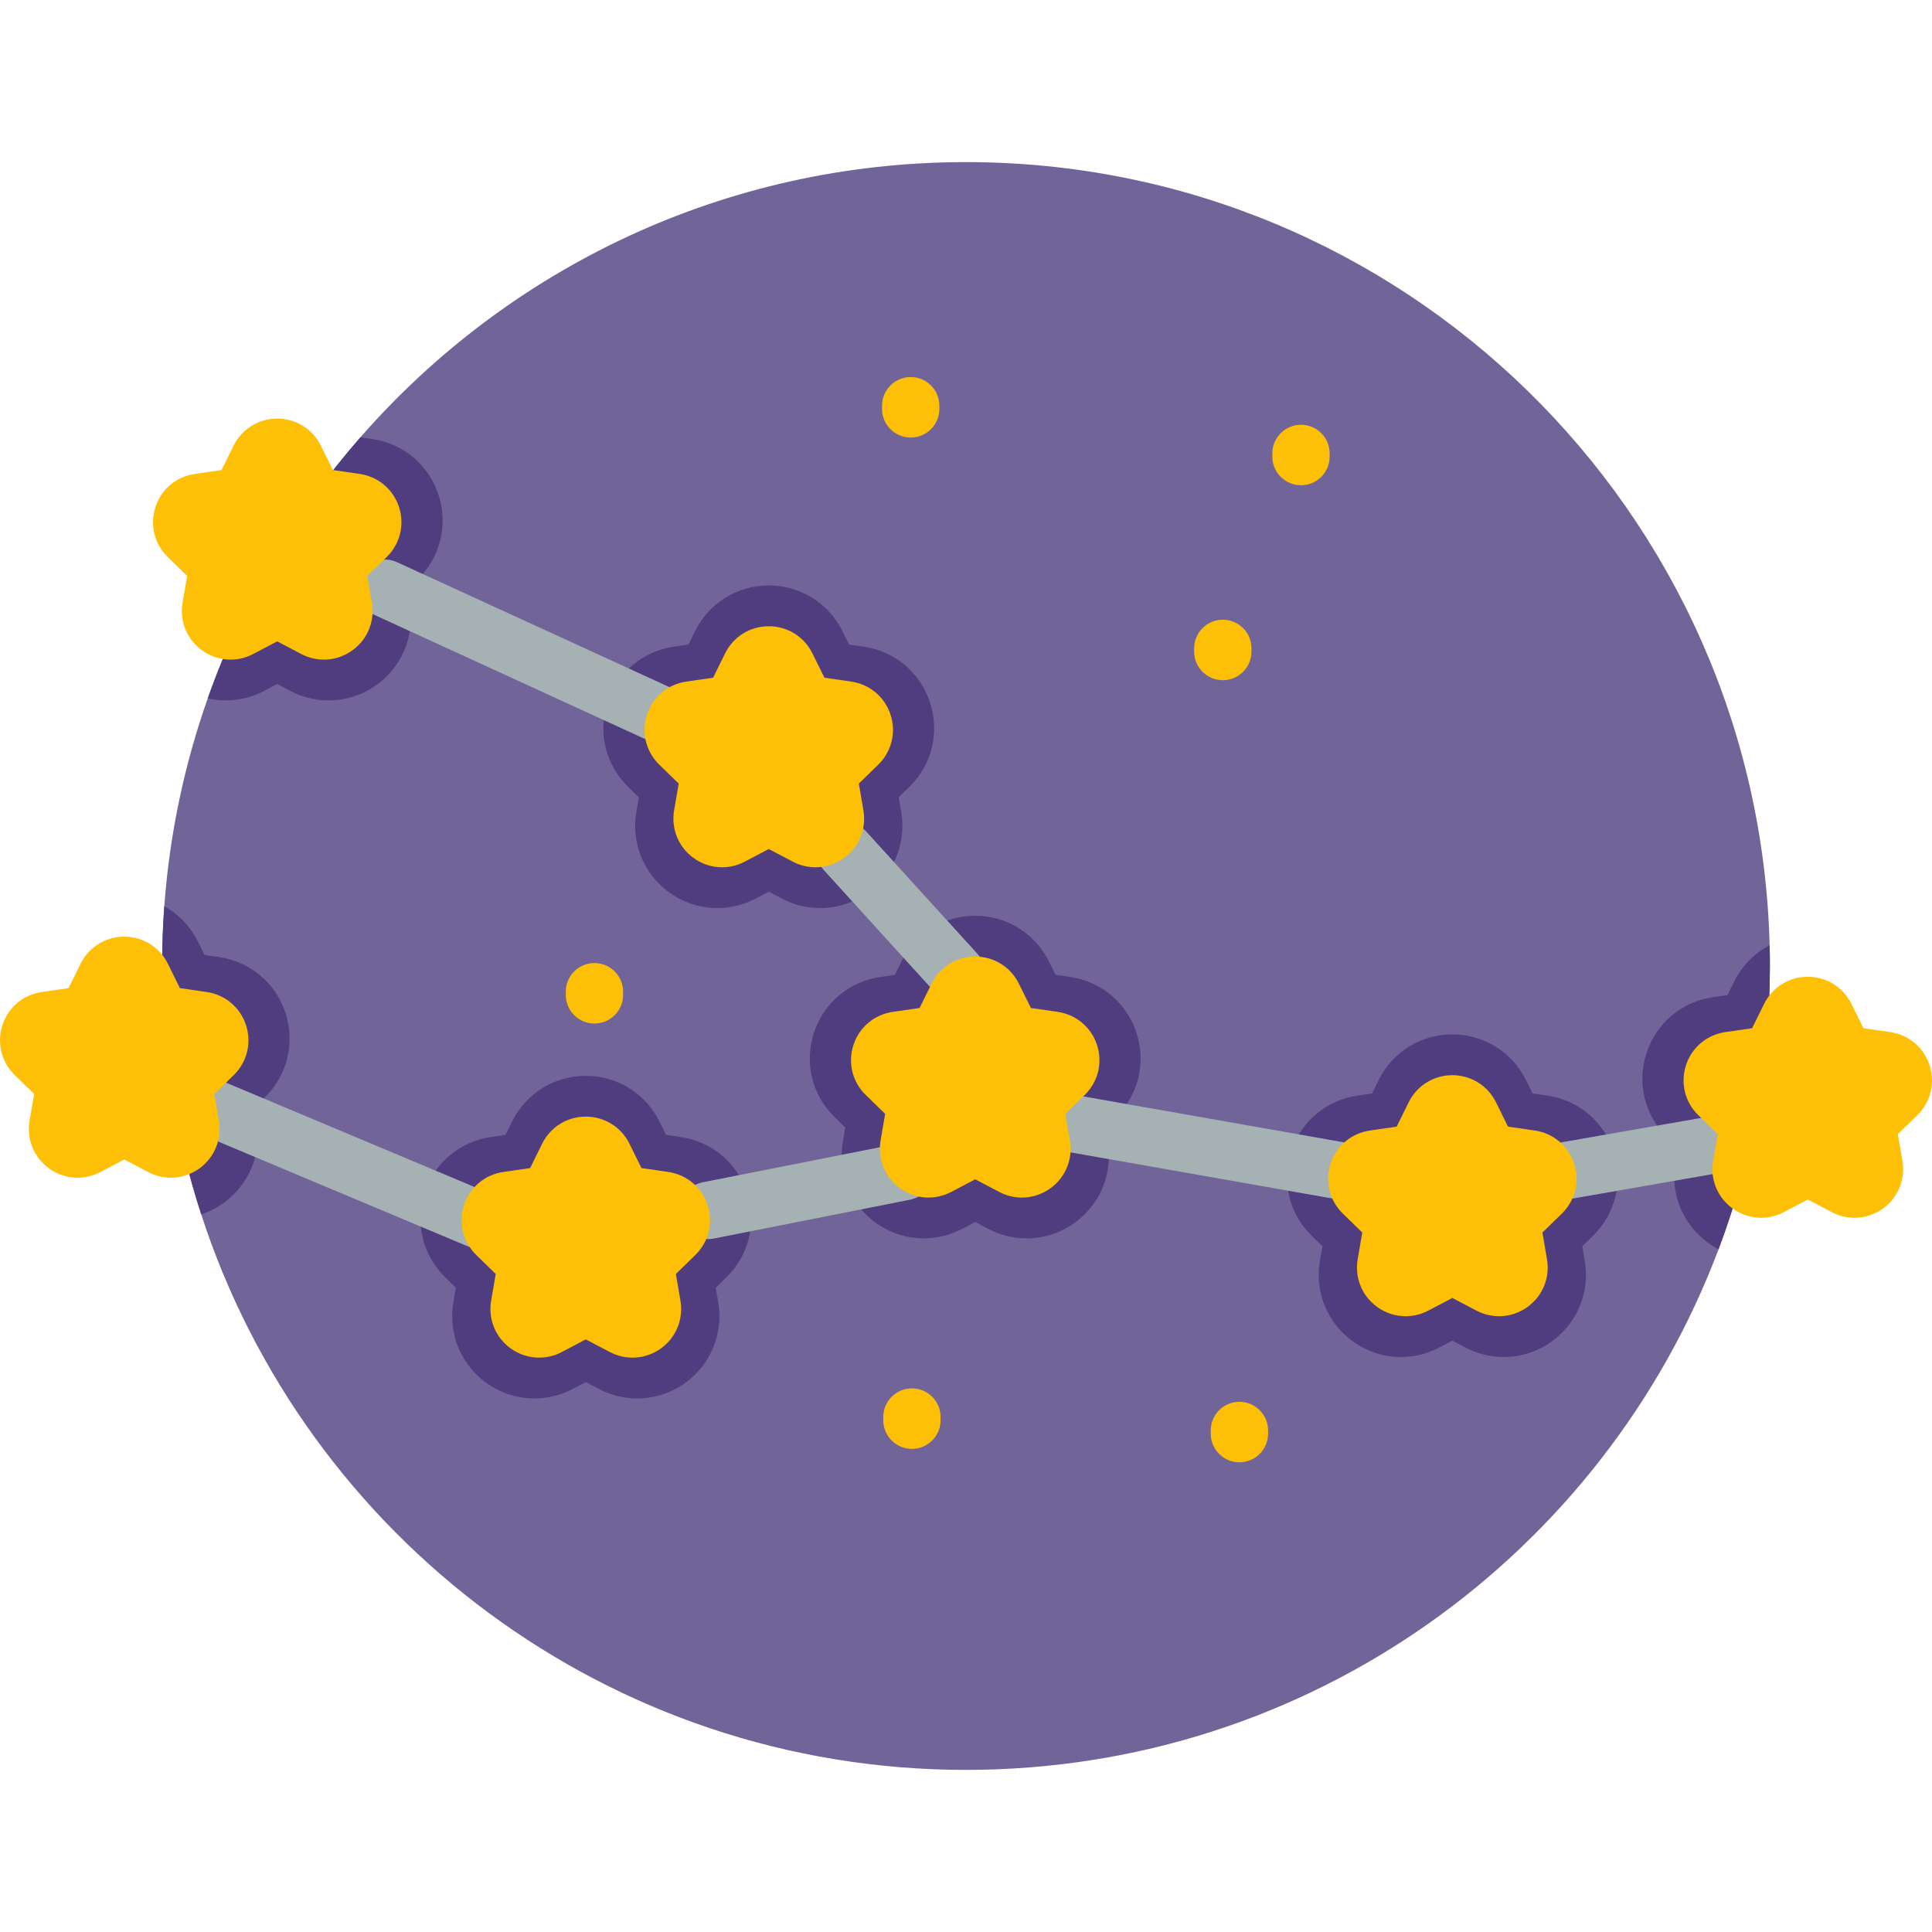 <?xml version="1.0" encoding="iso-8859-1"?>
<!-- Generator: Adobe Illustrator 19.0.0, SVG Export Plug-In . SVG Version: 6.00 Build 0)  -->
<svg version="1.1" id="Capa_1" xmlns="http://www.w3.org/2000/svg" xmlns:xlink="http://www.w3.org/1999/xlink" x="0px" y="0px"
	 viewBox="0 0 512.001 512.001" style="enable-background:new 0 0 512.001 512.001;" xml:space="preserve">
<path style="fill:#716499;" d="M469.04,256c0,26.427-4.811,51.73-13.604,75.078c-30.367,80.609-108.211,137.961-199.435,137.961
	c-94.689,0-174.953-61.779-202.677-147.219c-6.726-20.735-10.362-42.847-10.362-65.82c0-5.328,0.193-10.615,0.577-15.842
	c1.408-19.185,5.358-37.651,11.517-55.083c9.056-25.678,22.902-49.097,40.456-69.183c39.059-44.691,96.482-72.931,160.489-72.931
	c115.818,0,210.051,92.43,212.968,207.539C469.02,252.333,469.04,254.156,469.04,256z"/>
<g>
	<path style="fill:#503D7F;" d="M110.696,153.532l-2.796,2.725l0.658,3.859c1.094,6.351-0.658,12.803-4.791,17.716
		c-4.173,4.943-10.261,7.789-16.693,7.789c-3.505,0-7.009-0.871-10.15-2.522l-3.464-1.823l-3.454,1.823
		c-3.14,1.651-6.645,2.522-10.15,2.522c-1.631,0-3.241-0.182-4.801-0.547c9.056-25.678,22.902-49.097,40.456-69.183l3.099,0.446
		c8.276,1.205,15.022,6.888,17.605,14.839C118.8,139.128,116.683,147.698,110.696,153.532z"/>
	<path style="fill:#503D7F;" d="M70.159,290.835l-2.806,2.725l0.668,3.859c1.084,6.341-0.658,12.803-4.801,17.706
		c-2.654,3.15-6.088,5.45-9.896,6.695c-6.726-20.735-10.362-42.847-10.362-65.82c0-5.328,0.193-10.615,0.577-15.842
		c3.788,2.107,6.929,5.338,8.934,9.42l1.732,3.505l3.869,0.557c8.266,1.205,15.012,6.888,17.595,14.84
		C78.262,276.431,76.145,285,70.159,290.835z"/>
	<path style="fill:#503D7F;" d="M217.337,240.651c-3.504,0-7.012-0.871-10.147-2.52l-3.46-1.819l-3.459,1.819
		c-3.136,1.648-6.644,2.519-10.148,2.519c-6.437,0-12.521-2.838-16.694-7.787c-4.137-4.906-5.885-11.364-4.796-17.717l0.661-3.853
		l-2.799-2.729c-5.986-5.833-8.1-14.398-5.518-22.35c2.583-7.952,9.328-13.638,17.602-14.841l3.869-0.562l1.73-3.506
		c3.7-7.497,11.192-12.155,19.552-12.155s15.852,4.657,19.552,12.152l1.731,3.508l3.869,0.562
		c8.274,1.202,15.018,6.889,17.601,14.839c2.584,7.951,0.47,16.516-5.517,22.352l-2.799,2.729l0.661,3.851
		c1.089,6.354-0.659,12.811-4.795,17.718c-4.171,4.949-10.256,7.787-16.693,7.788C217.339,240.651,217.338,240.651,217.337,240.651z
		"/>
	<path style="fill:#503D7F;" d="M168.849,370.605c-3.503,0-7.011-0.871-10.146-2.519l-3.461-1.82l-3.459,1.819
		c-3.135,1.648-6.643,2.519-10.148,2.519c-6.438,0-12.522-2.839-16.695-7.788c-4.137-4.907-5.884-11.365-4.794-17.718l0.661-3.85
		l-2.799-2.729c-5.988-5.836-8.101-14.4-5.518-22.351c2.584-7.952,9.328-13.638,17.602-14.84l3.869-0.562l1.73-3.505
		c3.7-7.497,11.192-12.154,19.552-12.154c8.361,0,15.853,4.658,19.552,12.155l1.73,3.504l3.869,0.562
		c8.274,1.202,15.018,6.889,17.602,14.84s0.47,16.515-5.517,22.351l-2.8,2.729l0.661,3.853c1.09,6.35-0.657,12.808-4.793,17.714
		c-4.172,4.95-10.257,7.789-16.695,7.79C168.851,370.605,168.85,370.605,168.849,370.605z"/>
	<path style="fill:#503D7F;" d="M272.052,328.182c-3.504,0-7.012-0.871-10.147-2.52l-3.46-1.819l-3.458,1.819
		c-3.137,1.649-6.645,2.52-10.149,2.52c-6.438,0-12.523-2.839-16.696-7.788c-4.137-4.907-5.884-11.365-4.794-17.718l0.661-3.85
		l-2.799-2.729c-5.988-5.836-8.101-14.4-5.518-22.351c2.584-7.952,9.328-13.638,17.602-14.84l3.869-0.562l1.73-3.505
		c3.7-7.497,11.192-12.154,19.552-12.154c8.36,0,15.853,4.658,19.552,12.155l1.73,3.504l3.869,0.562
		c8.274,1.202,15.018,6.889,17.602,14.84c2.584,7.951,0.47,16.515-5.517,22.351l-2.8,2.729l0.661,3.853
		c1.09,6.35-0.657,12.808-4.793,17.714c-4.172,4.95-10.257,7.789-16.694,7.79C272.054,328.182,272.053,328.182,272.052,328.182z"/>
	<path style="fill:#503D7F;" d="M398.492,359.622c-3.503,0-7.011-0.871-10.146-2.519l-3.461-1.819l-3.46,1.819
		c-3.134,1.647-6.642,2.519-10.147,2.519c-6.437,0-12.521-2.838-16.694-7.787c-4.137-4.906-5.885-11.364-4.796-17.716l0.662-3.854
		l-2.799-2.729c-5.988-5.836-8.101-14.401-5.518-22.352c2.584-7.951,9.328-13.637,17.603-14.839l3.867-0.562l1.73-3.506
		c3.702-7.498,11.194-12.154,19.553-12.154c8.361,0,15.853,4.658,19.552,12.155l1.73,3.504l3.869,0.562
		c8.274,1.202,15.018,6.889,17.602,14.84c2.584,7.951,0.47,16.515-5.517,22.351l-2.8,2.729l0.661,3.853
		c1.089,6.352-0.658,12.809-4.795,17.715c-4.171,4.949-10.256,7.787-16.693,7.788C398.494,359.622,398.493,359.622,398.492,359.622z
		"/>
	<path style="fill:#503D7F;" d="M469.04,256c0,26.427-4.811,51.73-13.604,75.078c-2.512-1.296-4.781-3.1-6.655-5.328
		c-4.143-4.903-5.885-11.365-4.801-17.716l0.668-3.849l-2.806-2.735c-5.986-5.835-8.103-14.394-5.51-22.345
		c2.583-7.952,9.319-13.644,17.594-14.84l3.869-0.567l1.732-3.505c2.097-4.254,5.419-7.597,9.441-9.694
		C469.02,252.333,469.04,254.156,469.04,256z"/>
</g>
<g>
	<path style="fill:#A5B1B2;" d="M126.613,330.768c-0.981,0-1.977-0.191-2.938-0.595l-74.997-31.488
		c-3.869-1.624-5.688-6.077-4.064-9.945c1.624-3.869,6.081-5.688,9.945-4.064l74.997,31.488c3.869,1.624,5.688,6.077,4.064,9.945
		C132.4,329.017,129.581,330.768,126.613,330.768z"/>
	<path style="fill:#A5B1B2;" d="M174.473,196.709c-1.059,0-2.136-0.223-3.161-0.693l-72.471-33.235
		c-3.814-1.749-5.488-6.259-3.739-10.072s6.26-5.486,10.072-3.739l72.471,33.234c3.814,1.749,5.488,6.259,3.739,10.072
		C180.106,195.064,177.352,196.709,174.473,196.709z"/>
	<path style="fill:#A5B1B2;" d="M187.687,328.377c-3.553,0-6.728-2.505-7.445-6.123c-0.814-4.116,1.862-8.113,5.978-8.928
		l51.973-10.289c4.114-0.815,8.112,1.862,8.927,5.977c0.814,4.116-1.862,8.113-5.978,8.928l-51.973,10.289
		C188.672,328.329,188.175,328.377,187.687,328.377z"/>
	<path style="fill:#A5B1B2;" d="M253.411,265.486c-2.065,0-4.124-0.837-5.624-2.487l-29.485-32.433
		c-2.822-3.105-2.594-7.909,0.511-10.731c3.103-2.822,7.908-2.595,10.732,0.511l29.485,32.433c2.822,3.105,2.594,7.909-0.511,10.731
		C257.064,264.834,255.235,265.486,253.411,265.486z"/>
	<path style="fill:#A5B1B2;" d="M356.428,318.088c-0.438,0-0.881-0.038-1.328-0.117l-76.24-13.438
		c-4.132-0.729-6.892-4.668-6.163-8.8c0.728-4.132,4.669-6.889,8.8-6.163l76.24,13.438c4.132,0.729,6.892,4.668,6.163,8.8
		C363.252,315.494,360.046,318.088,356.428,318.088z"/>
	<path style="fill:#A5B1B2;" d="M413.509,318.088c-3.622,0-6.83-2.6-7.474-6.291c-0.722-4.133,2.043-8.069,6.176-8.791l46.865-8.187
		c4.131-0.721,8.07,2.043,8.791,6.176c0.722,4.133-2.043,8.069-6.176,8.791l-46.865,8.187
		C414.384,318.051,413.944,318.088,413.509,318.088z"/>
</g>
<g>
	<path style="fill:#FEC007;" d="M157.532,271.251c-4.196,0-7.597-3.401-7.597-7.597v-0.839c0-4.196,3.401-7.597,7.597-7.597
		s7.597,3.401,7.597,7.597v0.839C165.129,267.849,161.728,271.251,157.532,271.251z"/>
	<path style="fill:#FEC007;" d="M324.06,180.263c-4.196,0-7.597-3.401-7.597-7.597v-0.839c0-4.196,3.401-7.597,7.597-7.597
		s7.597,3.401,7.597,7.597v0.839C331.657,176.861,328.256,180.263,324.06,180.263z"/>
	<path style="fill:#FEC007;" d="M344.774,128.6c-4.196,0-7.597-3.401-7.597-7.597v-0.839c0-4.196,3.401-7.597,7.597-7.597
		s7.597,3.401,7.597,7.597v0.839C352.371,125.199,348.97,128.6,344.774,128.6z"/>
	<path style="fill:#FEC007;" d="M241.346,115.954c-4.196,0-7.597-3.401-7.597-7.597v-0.839c0-4.196,3.401-7.597,7.597-7.597
		s7.597,3.401,7.597,7.597v0.839C248.943,112.552,245.542,115.954,241.346,115.954z"/>
	<path style="fill:#FEC007;" d="M241.669,383.967c-4.196,0-7.597-3.401-7.597-7.597v-0.839c0-4.196,3.401-7.597,7.597-7.597
		s7.597,3.401,7.597,7.597v0.839C249.266,380.566,245.865,383.967,241.669,383.967z"/>
	<path style="fill:#FEC007;" d="M328.459,387.528c-4.196,0-7.597-3.401-7.597-7.597v-0.839c0-4.196,3.401-7.597,7.597-7.597
		s7.597,3.401,7.597,7.597v0.839C336.056,384.127,332.655,387.528,328.459,387.528z"/>
	<path style="fill:#FEC007;" d="M95.325,125.597l-7.106-1.033l-3.178-6.438c-2.19-4.438-6.625-7.196-11.574-7.196
		c-0.001,0,0,0-0.001,0c-4.948,0-9.385,2.757-11.576,7.196l-3.178,6.439l-7.105,1.033c-4.898,0.712-8.89,4.078-10.42,8.785
		s-0.278,9.777,3.266,13.232l5.143,5.012l-1.215,7.077c-0.836,4.878,1.132,9.716,5.136,12.625c2.263,1.644,4.91,2.479,7.575,2.479
		c2.051,0,4.114-0.495,6.019-1.496l6.356-3.342l6.355,3.342c4.384,2.303,9.59,1.926,13.594-0.982
		c4.004-2.909,5.971-7.747,5.135-12.625l-1.214-7.077l5.141-5.012c3.545-3.454,4.797-8.525,3.268-13.232
		C104.215,129.676,100.223,126.309,95.325,125.597z"/>
	<path style="fill:#FEC007;" d="M54.78,262.897l-7.106-1.033l-3.178-6.439c-2.19-4.438-6.625-7.195-11.575-7.195
		s-9.385,2.757-11.575,7.195l-3.178,6.439l-7.105,1.033c-4.898,0.711-8.891,4.078-10.421,8.785
		c-1.53,4.708-0.278,9.778,3.267,13.233l5.142,5.011l-1.213,7.077c-0.838,4.878,1.13,9.715,5.134,12.625
		c4.005,2.909,9.212,3.286,13.594,0.983l6.356-3.342l6.356,3.342c1.906,1.002,3.967,1.496,6.019,1.496
		c2.665,0,5.313-0.836,7.575-2.48c4.004-2.91,5.971-7.747,5.134-12.624l-1.214-7.077l5.143-5.012
		c3.544-3.455,4.796-8.525,3.266-13.232C63.67,266.975,59.677,263.608,54.78,262.897z"/>
	<path style="fill:#FEC007;" d="M228.814,214.735l-1.214-7.076l5.143-5.012c3.544-3.455,4.796-8.525,3.266-13.232
		s-5.522-8.073-10.42-8.785l-7.105-1.033l-3.178-6.439c0,0,0,0-0.001-0.001c-2.191-4.438-6.626-7.195-11.576-7.194
		c-4.949,0-9.384,2.758-11.574,7.195l-3.178,6.439l-7.105,1.033c-4.899,0.712-8.891,4.078-10.421,8.786
		c-1.529,4.707-0.277,9.777,3.267,13.231l5.142,5.013l-1.214,7.077c-0.836,4.878,1.132,9.716,5.135,12.625
		c4.006,2.91,9.215,3.285,13.594,0.982l6.356-3.342l6.355,3.341c1.905,1.002,3.967,1.497,6.019,1.497
		c2.665,0,5.312-0.835,7.575-2.479C227.682,224.452,229.651,219.615,228.814,214.735z"/>
	<path style="fill:#FEC007;" d="M177.101,310.584l-7.106-1.033l-3.178-6.438c-2.19-4.439-6.625-7.196-11.575-7.196
		s-9.385,2.757-11.575,7.195l-3.178,6.439l-7.105,1.033c-4.898,0.712-8.891,4.078-10.421,8.785s-0.278,9.777,3.266,13.232
		l5.143,5.012l-1.213,7.076c-0.838,4.878,1.13,9.716,5.134,12.625c2.263,1.644,4.911,2.479,7.575,2.479
		c2.052,0,4.113-0.495,6.019-1.496l6.355-3.341l6.356,3.341c4.381,2.302,9.591,1.927,13.595-0.983s5.971-7.747,5.134-12.624
		l-1.214-7.077l5.143-5.012c3.544-3.455,4.796-8.524,3.266-13.232C185.991,314.662,181.998,311.296,177.101,310.584z"/>
	<path style="fill:#FEC007;" d="M280.303,268.161l-7.106-1.033l-3.178-6.438c-2.19-4.439-6.625-7.196-11.575-7.196
		c-4.949,0-9.385,2.757-11.575,7.195l-3.178,6.438l-7.105,1.033c-4.898,0.712-8.891,4.078-10.421,8.785s-0.278,9.777,3.266,13.232
		l5.143,5.012l-1.213,7.076c-0.838,4.878,1.13,9.715,5.134,12.625c4.005,2.91,9.214,3.285,13.595,0.983l6.355-3.341l6.356,3.341
		c1.905,1.002,3.967,1.497,6.019,1.497c2.665,0,5.312-0.835,7.575-2.479c4.004-2.91,5.971-7.747,5.134-12.624l-1.214-7.077
		l5.143-5.012c3.544-3.455,4.796-8.524,3.266-13.232C289.193,272.239,285.2,268.873,280.303,268.161z"/>
	<path style="fill:#FEC007;" d="M406.744,299.602l-7.106-1.033l-3.178-6.438c-2.19-4.438-6.625-7.196-11.574-7.196
		c-0.001,0,0,0-0.001,0c-4.948,0-9.385,2.757-11.576,7.196l-3.178,6.439l-7.104,1.033c-4.898,0.711-8.891,4.078-10.421,8.785
		s-0.278,9.777,3.266,13.232l5.143,5.012l-1.215,7.077c-0.836,4.878,1.132,9.715,5.136,12.624c2.263,1.644,4.91,2.479,7.574,2.479
		c2.051,0,4.113-0.495,6.019-1.496l6.355-3.341l6.356,3.341c4.384,2.303,9.591,1.925,13.594-0.982
		c4.004-2.909,5.971-7.747,5.135-12.624l-1.214-7.077l5.143-5.012c3.544-3.455,4.796-8.524,3.266-13.232
		C415.634,303.68,411.641,300.314,406.744,299.602z"/>
	<path style="fill:#FEC007;" d="M511.36,282.304c-1.53-4.707-5.523-8.073-10.42-8.785l-7.106-1.033l-3.178-6.438
		c-2.19-4.438-6.625-7.196-11.575-7.196s-9.385,2.758-11.575,7.196l-3.178,6.438l-7.105,1.033
		c-4.898,0.712-8.891,4.078-10.421,8.785s-0.278,9.777,3.266,13.232l5.143,5.012l-1.213,7.076c-0.838,4.878,1.13,9.716,5.134,12.625
		c2.263,1.644,4.911,2.479,7.575,2.479c2.052,0,4.113-0.495,6.019-1.496l6.356-3.342l6.356,3.341
		c4.38,2.303,9.589,1.927,13.594-0.982c4.004-2.91,5.971-7.747,5.134-12.624l-1.213-7.077l5.143-5.012
		C511.637,292.081,512.889,287.011,511.36,282.304z"/>
</g>
<g>
</g>
<g>
</g>
<g>
</g>
<g>
</g>
<g>
</g>
<g>
</g>
<g>
</g>
<g>
</g>
<g>
</g>
<g>
</g>
<g>
</g>
<g>
</g>
<g>
</g>
<g>
</g>
<g>
</g>
</svg>
